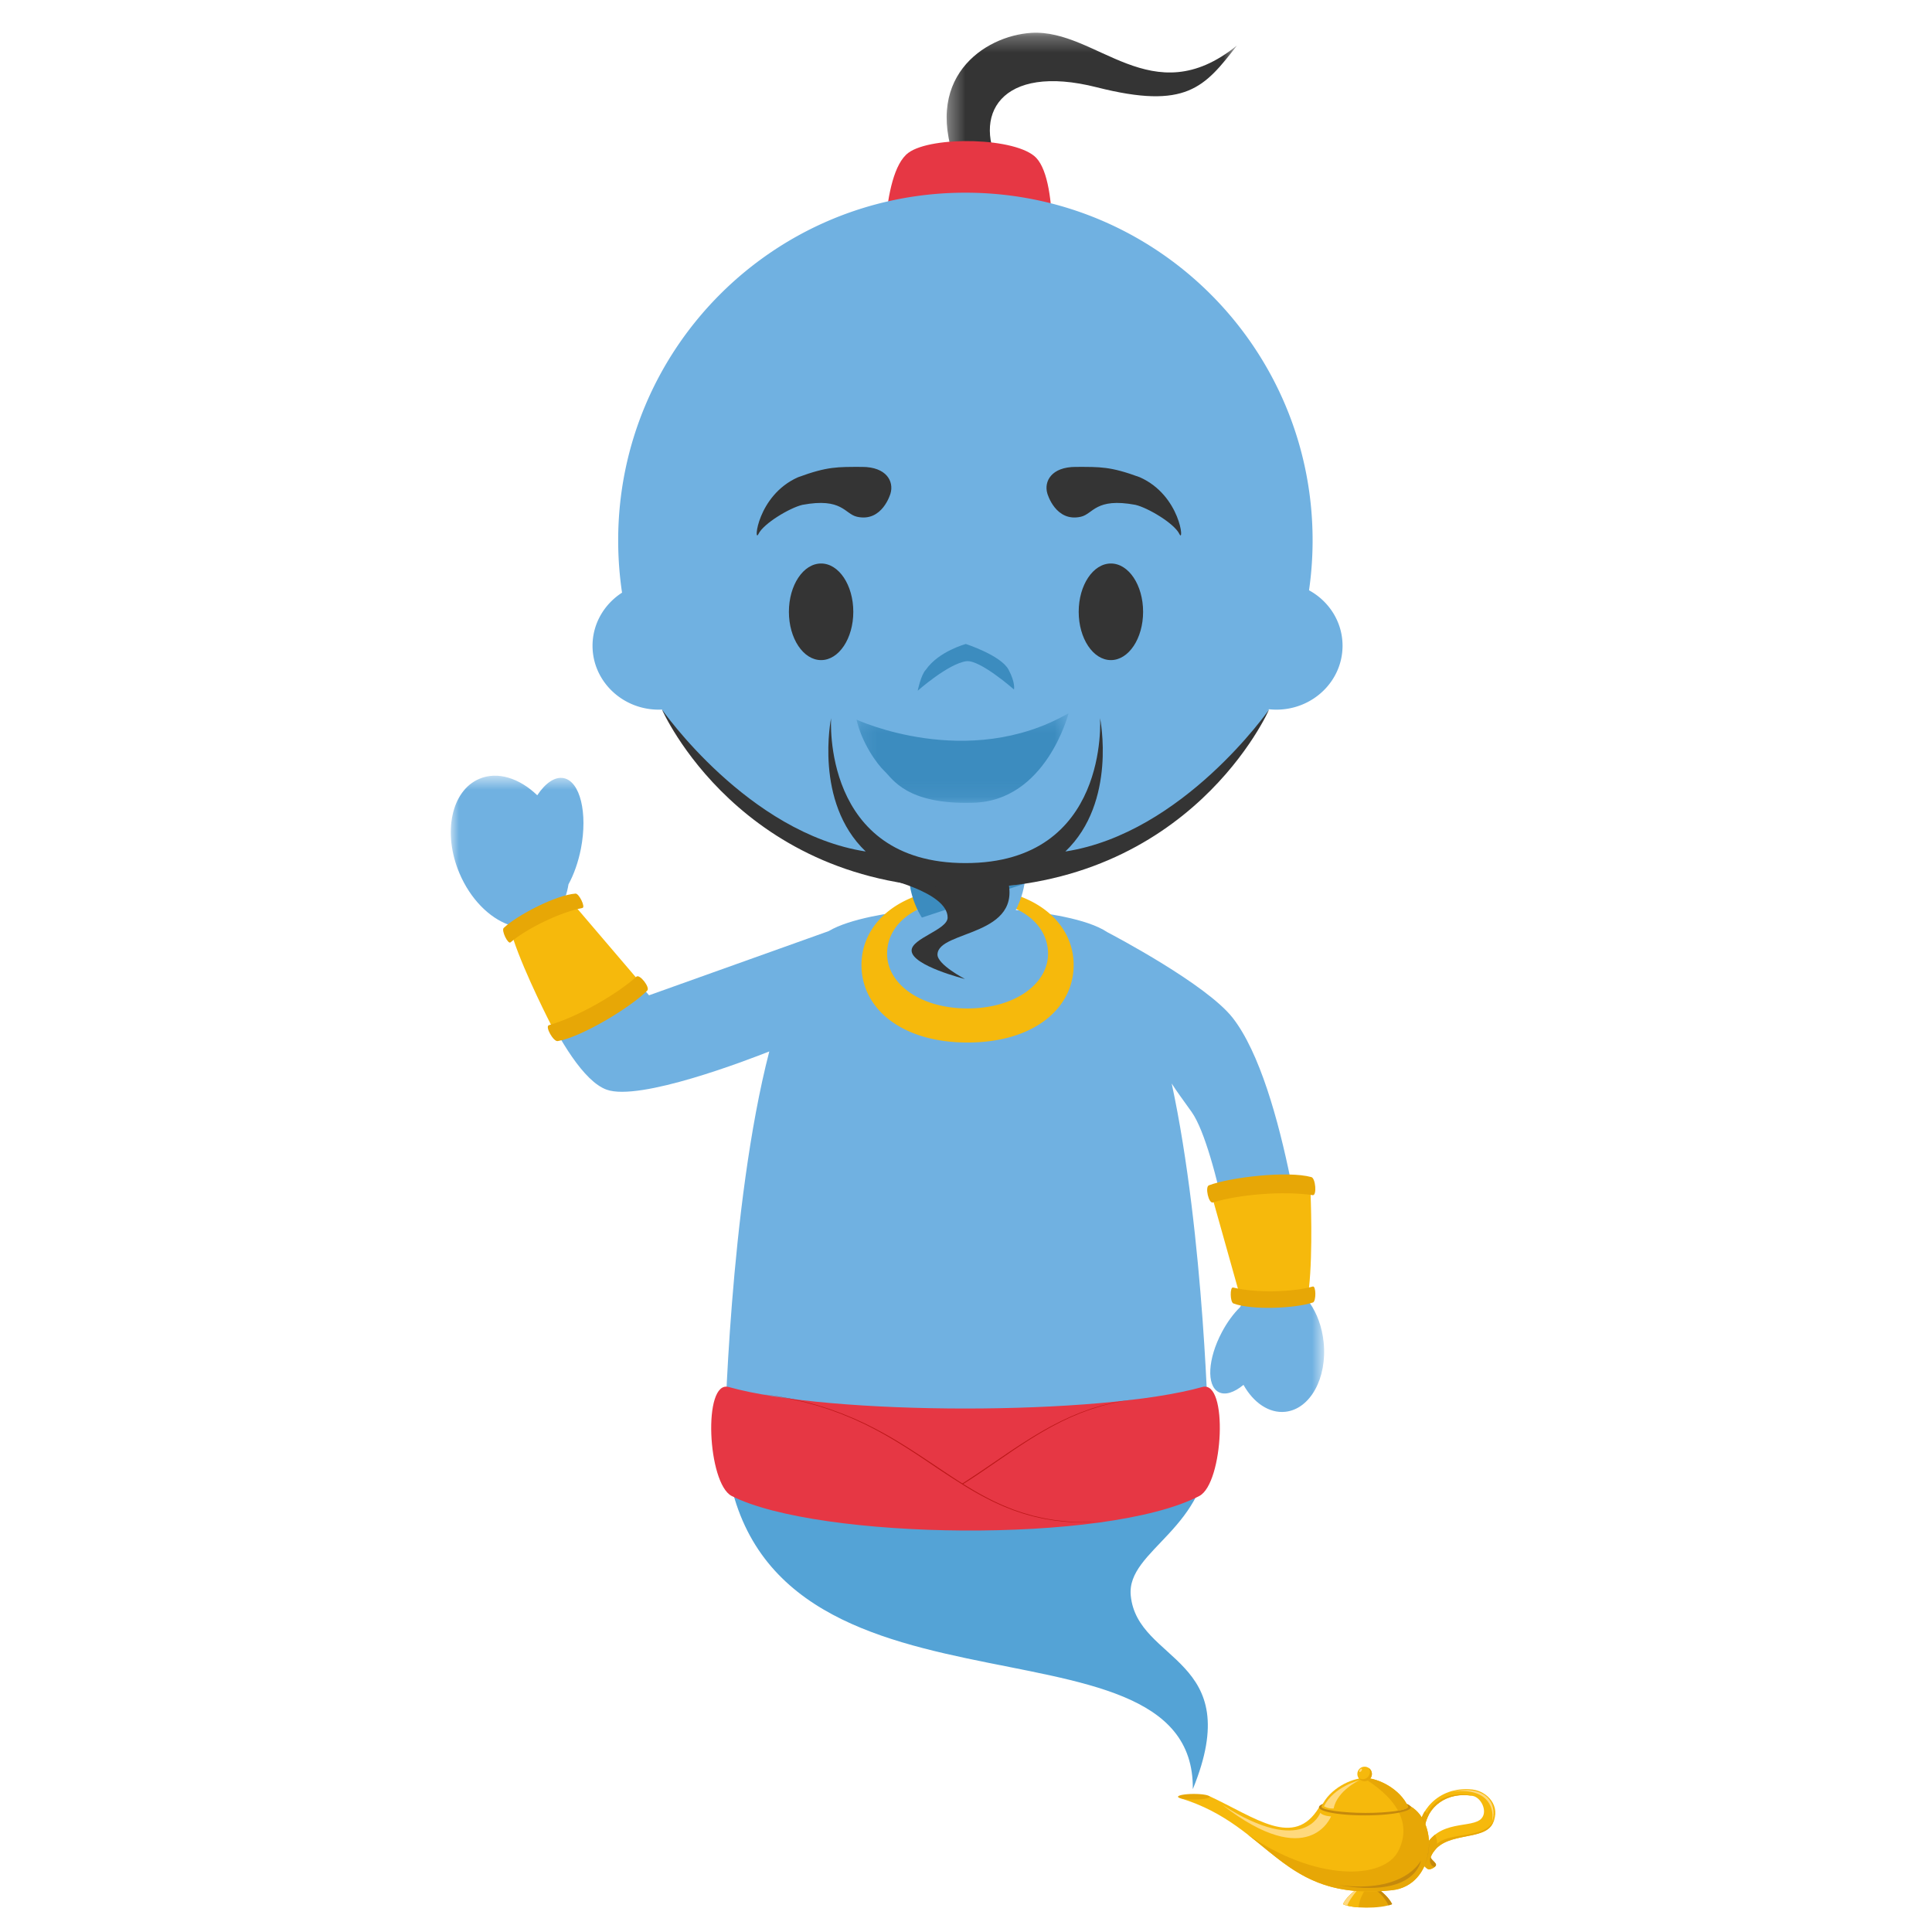 <svg xmlns="http://www.w3.org/2000/svg" xmlns:xlink="http://www.w3.org/1999/xlink" width="120" height="120"><defs><path id="a" d="M0 .63h54.245v41.238H0z"/><path id="c" d="M.328 1.263H18.36V9.78H.328z"/><path id="e" d="M.2.3h13.173v5.567H.2z"/></defs><g fill="none" fill-rule="evenodd"><path fill="#F6B90C" d="M88.173 113.72c-.13-1.034 1.077-2.812 3.277-2.57.905.1 1.815 1.017 1.257 2.122-.577 1.147-3.144.396-3.835 2.06-.057.139.34.356.32.505-.013.132-.332.297-.464.268-.149-.032-.447-.394-.447-.394l.018-.432s.085-.299.146-.43c.886-1.919 3.017-1.231 3.588-1.919.371-.45-.043-1.29-.563-1.383-1.684-.305-3.16.804-3.002 2.638-.045.006-.289-.423-.295-.466"/><path fill="#E7A706" d="M88.467 113.674c.13-1.526 1.48-2.402 3.004-2.128h.002c-.904-.287-2.872-.063-3.149 2.07.007.037.076.051.143.058"/><path fill="#E7A706" d="M88.717 112.774a.63.63 0 0 0-.22-.27c-.241.392-.355.809-.33 1.155l.292.134c.018-.378.107-.72.258-1.019m.413 1.184a2.345 2.345 0 0 0-.685.89c-.061.133-.147.43-.147.43l-.018.43s.299.365.45.397c.13.029.448-.136.462-.27.018-.146-.376-.364-.32-.502a1.7 1.7 0 0 1 .32-.503c.11-.207.075-.68-.063-.872"/><path fill="#E7A706" d="M92.708 113.272c.055-.107.095-.213.126-.317-.563 1.489-3.332.616-3.83 1.943-.018.042-.01.103.01.16.85-1.308 3.15-.708 3.694-1.786"/><path fill="#C5890C" d="M88.867 115.341c-.154.342.092.645.254.606.041-.036.067-.075.071-.112.019-.144-.365-.358-.325-.494"/><path fill="#FFD97D" d="M90.145 111.282c2.519-.504 2.813 1.099 2.539 1.808.148-.98-.453-2.082-2.54-1.808"/><path fill="#E7A706" d="M84.448 117.22s-.766.487-1.03 1.05c.522.277 2.301.304 3.049 0-.287-.59-1.022-1.05-1.022-1.05h-.997z"/><path fill="#F6B90C" d="M84.448 117.22s-.766.487-1.03 1.05c.193.102.55.17.963.2.047-.557.388-1.076.514-1.25h-.447z"/><path fill="#FFD97D" d="m84.39 117.301-.057-.004c-.22.159-.715.543-.916.973.071.038.155.067.256.093.177-.455.717-1.062.717-1.062"/><path fill="#C5890C" d="m85.622 117.344-.164.073s.447.242.786.93a1.51 1.51 0 0 0 .223-.077c-.2-.405-.607-.75-.845-.926"/><path fill="#F6B90C" d="m73.228 111.585 1.871-.032c2.921 1.356 5.271 3.274 6.827.714 1.134.058 5.682-.076 5.682-.076 1.83 1.076 1.503 4.928-1.148 5.213-6.973.753-7.455-3.996-13.169-5.72-.032-.048-.02-.054-.063-.099"/><path fill="#E7A706" d="m87.608 112.192-.922.026c.501.765.69 1.672.187 2.711-.906 1.88-5.219 1.912-9.401-1.004 2.466 1.912 4.188 3.996 8.988 3.48 2.651-.287 2.978-4.137 1.148-5.213"/><path fill="#FFD97D" d="M75.918 112.103c5.076 3.262 6.088.5 6.088.5.217.211.668.216.668.216s-1.353 3.48-6.756-.716"/><path fill="#C5890C" d="M83.115 117.08c4.138.552 5.137-1.512 5.137-1.512s-.3 2.361-5.137 1.513"/><path fill="#E7A706" d="M75.133 111.599c0-.096-.441-.175-.98-.175-.546 0-.985.08-.985.175 0 .098.44.175.986.175.538 0 .979-.077.979-.175"/><path fill="#C5890C" d="m88.473 115.911.083-.238a.176.176 0 0 0 .022-.057c.008-.016.013-.039.019-.06.008-.04.022-.082.036-.129.012-.047.027-.094.033-.142.012-.05.018-.098.024-.147l.018-.075a.398.398 0 0 1 .01-.073 1 1 0 0 1 .02-.143c.003-.05.005-.095.011-.138.002-.043.004-.083.004-.122.006-.073.006-.138.006-.181v-.071s0 .024.004.071c0 .043.002.108 0 .181 0 .039-.004.08-.004.122-.006.043-.006.087-.01.138-.006.045-.01.096-.02.145 0 .024-.006.049-.008.075l-.013.073-.028.147c-.01.048-.026.097-.035.144a1.894 1.894 0 0 0-.04.13c-.006.019-.008.04-.019.06l-.02.056c-.057.14-.093.234-.093.234m.057-2.61-.034-.067c-.02-.037-.045-.094-.075-.144-.015-.027-.025-.055-.037-.078a.577.577 0 0 0-.04-.067c-.021-.04-.033-.067-.033-.067l.043.061c.01.018.026.039.04.065.012.025.027.051.039.077.03.053.053.11.07.151.015.043.027.07.027.07m-.904-1.053c0-.285-1.278-.509-2.848-.509-1.576 0-2.854.224-2.854.509 0 .278 1.278.508 2.854.508 1.57 0 2.848-.23 2.848-.508"/><path fill="#F6B90C" d="M82.083 112.199c-.079.217 1.315.4 2.708.405 1.371.004 2.732-.165 2.661-.405-.494-1.088-1.854-1.762-2.675-1.764-.829 0-2.202.657-2.694 1.764"/><path fill="#E7A706" d="m84.777 110.435-.075.002c.806.496 1.672 1.178 2.133 2.028.402-.07.648-.16.615-.266-.493-1.089-1.852-1.762-2.673-1.764"/><path fill="#FFD97D" d="M82.234 112.192c.3.17.6.136.6.136.229-1.119 1.598-1.753 1.598-1.753s-1.597.4-2.198 1.617"/><path fill="#F6B90C" d="M85.21 110.183c0 .25-.206.451-.451.451a.447.447 0 0 1-.45-.451.449.449 0 1 1 .9 0"/><path fill="#E7A706" d="M85.007 109.805c.049.074.08.16.08.253a.452.452 0 0 1-.705.374.452.452 0 1 0 .626-.626"/><path fill="#FFD97D" d="M84.559 109.996c-.04.055-.096.081-.124.06-.024-.02-.014-.08.026-.135.041-.053.096-.082.124-.06.025.02.015.082-.026.135"/><path fill="#54A3D6" d="M45.005 89.419c1.128 19.27 29.232 9.708 29.082 21.71 3.371-8.226-3.44-7.82-3.854-12.023-.284-2.876 4.995-4.163 4.839-9.687L60.386 86.69l-15.38 2.728z"/><g transform="translate(28 47.55)"><mask id="b" fill="#fff"><use xlink:href="#a"/></mask><path fill="#70B1E1" d="m53.357 33.423.002.018-.002-.018m.855 2.384c-.097-.94-.412-1.78-.86-2.425-.102-.972-1.455-13.448-4.786-17.71-1.627-2.081-7.382-5.11-7.79-5.324-1.258-.844-3.943-1.22-5.598-1.368-2.007-.27-3.655-.287-6.238-.02-1.589.16-4.15.538-5.475 1.325L12.312 14.27l-5.2-6.106c.09-.25.154-.512.197-.787.333-.606.607-1.373.774-2.219C8.51 2.943 8.034.98 7.01.781c-.55-.108-1.14.311-1.64 1.066C4.269.783 2.905.342 1.772.824.029 1.56-.52 4.19.537 6.689c.68 1.605 1.856 2.77 3.07 3.204 0 0 3.24 9.211 6.066 10.236 2.056.749 8.783-1.85 10.11-2.373-2.484 9.582-2.777 24.112-2.777 24.112h30.065s-.25-12.63-2.294-22.12c.268.432.685.99 1.241 1.773 1.607 2.278 3.116 11.912 3.116 11.912-.04.065-.073.134-.105.202-.409.4-.807.935-1.14 1.566-.873 1.647-.963 3.307-.2 3.712.403.217.972.03 1.547-.448.613 1.102 1.582 1.78 2.594 1.674 1.552-.163 2.618-2.103 2.382-4.332" mask="url(#b)"/></g><path fill="#E63744" d="M74.494 92.917c-5.781 3.01-23.719 2.715-29.049 0-1.501-.771-1.808-7.22-.183-6.767 6.348 1.782 23.049 1.782 29.417 0 1.627-.452 1.312 5.984-.185 6.767"/><path fill="#BC1718" d="M47.124 86.573s.363.045.999.127c.16.026.335.057.528.09.189.034.394.066.616.117.215.047.45.094.692.153.248.065.502.132.766.205l.819.258.428.155c.142.055.293.102.439.167.288.12.593.236.894.378.15.071.302.136.457.212l.457.23a24.21 24.21 0 0 1 1.846 1.049c.616.38 1.231.787 1.843 1.196.609.409 1.218.82 1.828 1.204.611.384 1.227.746 1.844 1.05.15.08.309.148.461.221.08.035.152.067.232.104.073.034.152.06.225.093.157.063.309.126.46.185.15.05.302.104.454.155.148.053.297.091.445.134.073.02.146.043.217.061.037.01.074.023.106.035.039.006.075.014.112.022.292.065.564.138.839.177.136.02.27.045.4.065.128.019.256.029.38.043.126.014.247.028.367.04.118.01.232.015.346.019.11.01.217.014.325.02.05.002.103.004.15.008h.15c.195-.004.372-.004.532-.004.159.004.301-.01.425-.014.128-.01.232-.014.32-.02.172-.01.26-.017.26-.017s-.088.009-.26.019l-.32.022c-.124.006-.266.02-.425.02-.16.005-.337.007-.532.007-.049.004-.101.004-.15.004-.047-.004-.104-.004-.15-.006-.108-.007-.216-.01-.33-.015-.11-.004-.223-.006-.345-.018-.12-.01-.24-.022-.363-.035-.124-.014-.252-.024-.386-.042-.128-.019-.262-.043-.398-.065-.273-.035-.55-.108-.843-.17-.037-.011-.074-.015-.108-.028-.039-.01-.077-.018-.11-.028-.07-.023-.148-.04-.221-.061-.146-.045-.3-.082-.447-.136a40.682 40.682 0 0 1-.455-.155c-.154-.057-.3-.118-.46-.181-.074-.033-.155-.059-.23-.094-.074-.036-.153-.069-.232-.105-.153-.072-.309-.137-.463-.218a20.405 20.405 0 0 1-1.85-1.045 62.9 62.9 0 0 1-1.835-1.2c-.611-.411-1.22-.82-1.834-1.2a25.482 25.482 0 0 0-1.843-1.056c-.152-.077-.302-.155-.453-.23-.154-.075-.308-.142-.459-.213-.296-.143-.599-.26-.887-.38-.15-.066-.293-.115-.439-.167-.142-.055-.284-.106-.423-.157-.282-.092-.558-.18-.816-.262-.266-.072-.524-.14-.764-.208-.246-.06-.48-.108-.695-.16-.219-.053-.422-.088-.615-.123-.189-.036-.364-.065-.522-.095-.636-.09-1-.137-1-.137"/><path fill="#BC1718" d="M70.557 86.914s-.084.01-.238.033l-.287.038-.182.025c-.063.006-.132.022-.203.036-.145.027-.303.06-.476.092-.172.037-.355.09-.556.138-.047.012-.098.027-.147.037-.052.014-.101.032-.154.049-.102.032-.211.063-.319.1-.217.06-.443.15-.678.233l-.181.067c-.059.025-.116.047-.177.074l-.367.154c-.124.05-.246.112-.374.173-.063.028-.126.061-.19.09-.066.028-.13.06-.192.093-.254.132-.52.266-.78.417a20.63 20.63 0 0 0-.796.466c-.537.331-1.077.683-1.617 1.053-.547.375-1.1.75-1.654 1.13-.39.266-.786.528-1.188.778l-.049-.032a54.45 54.45 0 0 0 1.205-.796l1.65-1.124a45.359 45.359 0 0 1 1.628-1.05c.27-.159.53-.32.8-.462.26-.152.527-.284.783-.415a2.52 2.52 0 0 1 .195-.095c.063-.029.124-.06.189-.088.13-.057.25-.122.377-.172l.37-.153c.057-.024.116-.049.177-.073.06-.023.12-.043.176-.063.242-.084.462-.173.683-.236.112-.033.217-.063.325-.096.05-.014.097-.03.15-.043.051-.014.104-.026.15-.038.2-.045.384-.094.555-.132.175-.03.335-.06.482-.086.07-.01.14-.026.203-.036.067-.007.126-.015.182-.02.114-.015.21-.027.287-.035l.238-.03"/><path fill="#F6B90C" d="M31.881 58.33c.725 2.186 2.375 5.381 2.375 5.381l2.77-.992 2.552-1.92-3.754-4.398-2.086.488s-1.706.857-1.857 1.44"/><path fill="#E7A706" d="M36.174 56.396c-1.42.272-3.492 1.297-4.463 2.135-.162.14-.583-.742-.426-.893.82-.785 3.24-2.048 4.462-2.135.216-.016.638.852.427.893m-2.081 7.281c1.81-.526 4.247-1.934 5.438-3.016.2-.179.863.671.672.864-.991 1.011-4.062 2.889-5.563 3.139-.267.047-.803-.911-.547-.987"/><path fill="#F6B90C" d="M81.3 80.02c.258-2.29.101-5.885.101-5.885l-2.933-.26-3.122.669 1.564 5.568 2.099.432s1.911-.057 2.29-.523"/><path fill="#E7A706" d="M76.593 79.97c1.403.35 3.709.292 4.946-.062.207-.06.215.92.012.99-1.077.369-3.797.495-4.942.062-.21-.078-.228-1.044-.016-.99m4.941-5.736c-1.863-.283-4.666-.028-6.201.454-.26.08-.5-.973-.246-1.066 1.324-.5 4.895-.917 6.366-.51.26.068.35 1.163.081 1.122"/><path fill="#F6B90C" d="M65.096 59.24c0 1.874-2.072 3.396-5 3.396-2.93 0-4.996-1.522-4.996-3.397 0-1.391.995-2.585 2.866-3.11a9.553 9.553 0 0 1 2.13-.236c.748 0 1.463.084 2.13.236 1.87.525 2.87 1.719 2.87 3.11m-5-4.104c-4.15 0-6.589 2.154-6.589 4.808 0 2.658 2.44 4.81 6.59 4.81 4.151 0 6.589-2.152 6.589-4.81 0-2.654-2.438-4.808-6.59-4.808"/><g transform="translate(58.469 .77)"><mask id="d" fill="#fff"><use xlink:href="#c"/></mask><path fill="#343434" d="M1.073 9.78c-2.426-5.677 1.602-8.333 4.525-8.51 4.067-.24 7.469 5.07 12.762.787-2.008 2.583-3.132 4.007-8.701 2.596-5.997-1.52-7.847 1.76-5.91 5.127H1.073z" mask="url(#d)"/></g><path fill="#E63744" d="m65.256 17.667-10.34-.415s-.273-6.45 1.508-7.763c1.449-1.064 6.75-.962 7.945.323 1.472 1.58.887 7.855.887 7.855"/><path fill="#70B1E1" d="M58.315 57.659h3.523c1.01 0 1.826-2.164 1.826-3.155H56.49c0 .99.817 3.155 1.824 3.155"/><path fill="#3C8CBF" d="m57.262 56.993 6.374-2.103.014-.015a21.61 21.61 0 0 1-3.648.308 21.55 21.55 0 0 1-3.496-.283c.067.618.35 1.476.756 2.093"/><path fill="#70B1E1" d="M38.636 36.81a22.222 22.222 0 0 1-.24-3.246c0-11.926 9.654-21.596 21.566-21.596 11.911 0 21.566 9.67 21.566 21.596 0 1.052-.076 2.085-.222 3.1 1.245.68 2.082 1.969 2.082 3.445 0 2.193-1.842 3.969-4.113 3.969-.157 0-.309-.01-.46-.025-3.682 6.625-10.745 11.105-18.853 11.105-8.103 0-15.16-4.472-18.844-11.089-.067.005-.13.009-.2.009-2.27 0-4.115-1.776-4.115-3.969 0-1.374.73-2.587 1.833-3.298"/><path fill="#343434" d="M55.311 30.65s-.503 1.803-2.082 1.446c-.772-.174-.908-1.201-3.386-.74-.779.18-2.417 1.156-2.732 1.808-.316.652-.088-2.392 2.457-3.522 1.835-.675 2.457-.642 3.977-.642s1.987.907 1.766 1.65m9.741 0s.503 1.803 2.082 1.446c.772-.174.908-1.201 3.386-.74.779.18 2.417 1.156 2.732 1.808.316.652.087-2.392-2.457-3.522-1.835-.675-2.457-.642-3.977-.642s-1.987.907-1.766 1.65M53 38c0 1.657-.895 3-2 3s-2-1.343-2-3 .895-3 2-3 2 1.343 2 3m18 0c0 1.657-.895 3-2 3s-2-1.343-2-3 .895-3 2-3 2 1.343 2 3"/><path fill="#3C8CBF" d="M60.02 41.07c.839-.115 2.96 1.756 2.96 1.756s.103-.414-.34-1.238C62.163 40.703 59.99 40 59.99 40s-1.687.448-2.487 1.604c-.296.29-.503 1.299-.503 1.299s1.895-1.681 3.02-1.834z"/><g transform="translate(53 44)"><mask id="f" fill="#fff"><use xlink:href="#e"/></mask><path fill="#3C8CBF" d="M.2.696S7.097 3.904 13.372.299c0 0-1.39 5.47-5.95 5.561-4.115.122-4.984-1.492-5.477-1.956C1.453 3.441.525 2.132.2.696" mask="url(#f)"/></g><path fill="#343434" d="M54.729 54.5s4.13.883 4.13 2.491c0 .761-2.251 1.29-2.237 2.053.012.937 3.313 1.763 3.313 1.763s-1.724-.895-1.706-1.525c.038-1.532 5.43-1.076 4.324-4.782H54.73z"/><path fill="#343434" d="M66.17 52.888c3.228-3.08 2.156-8.284 2.156-8.284s.601 9.004-8.355 9.004c-8.953 0-8.35-9.004-8.35-9.004s-1.077 5.205 2.15 8.284c-7.32-1.133-12.654-8.817-12.654-8.817s4.837 11.087 18.854 11.087c14.022 0 18.854-11.087 18.854-11.087s-5.334 7.684-12.654 8.817"/></g></svg>